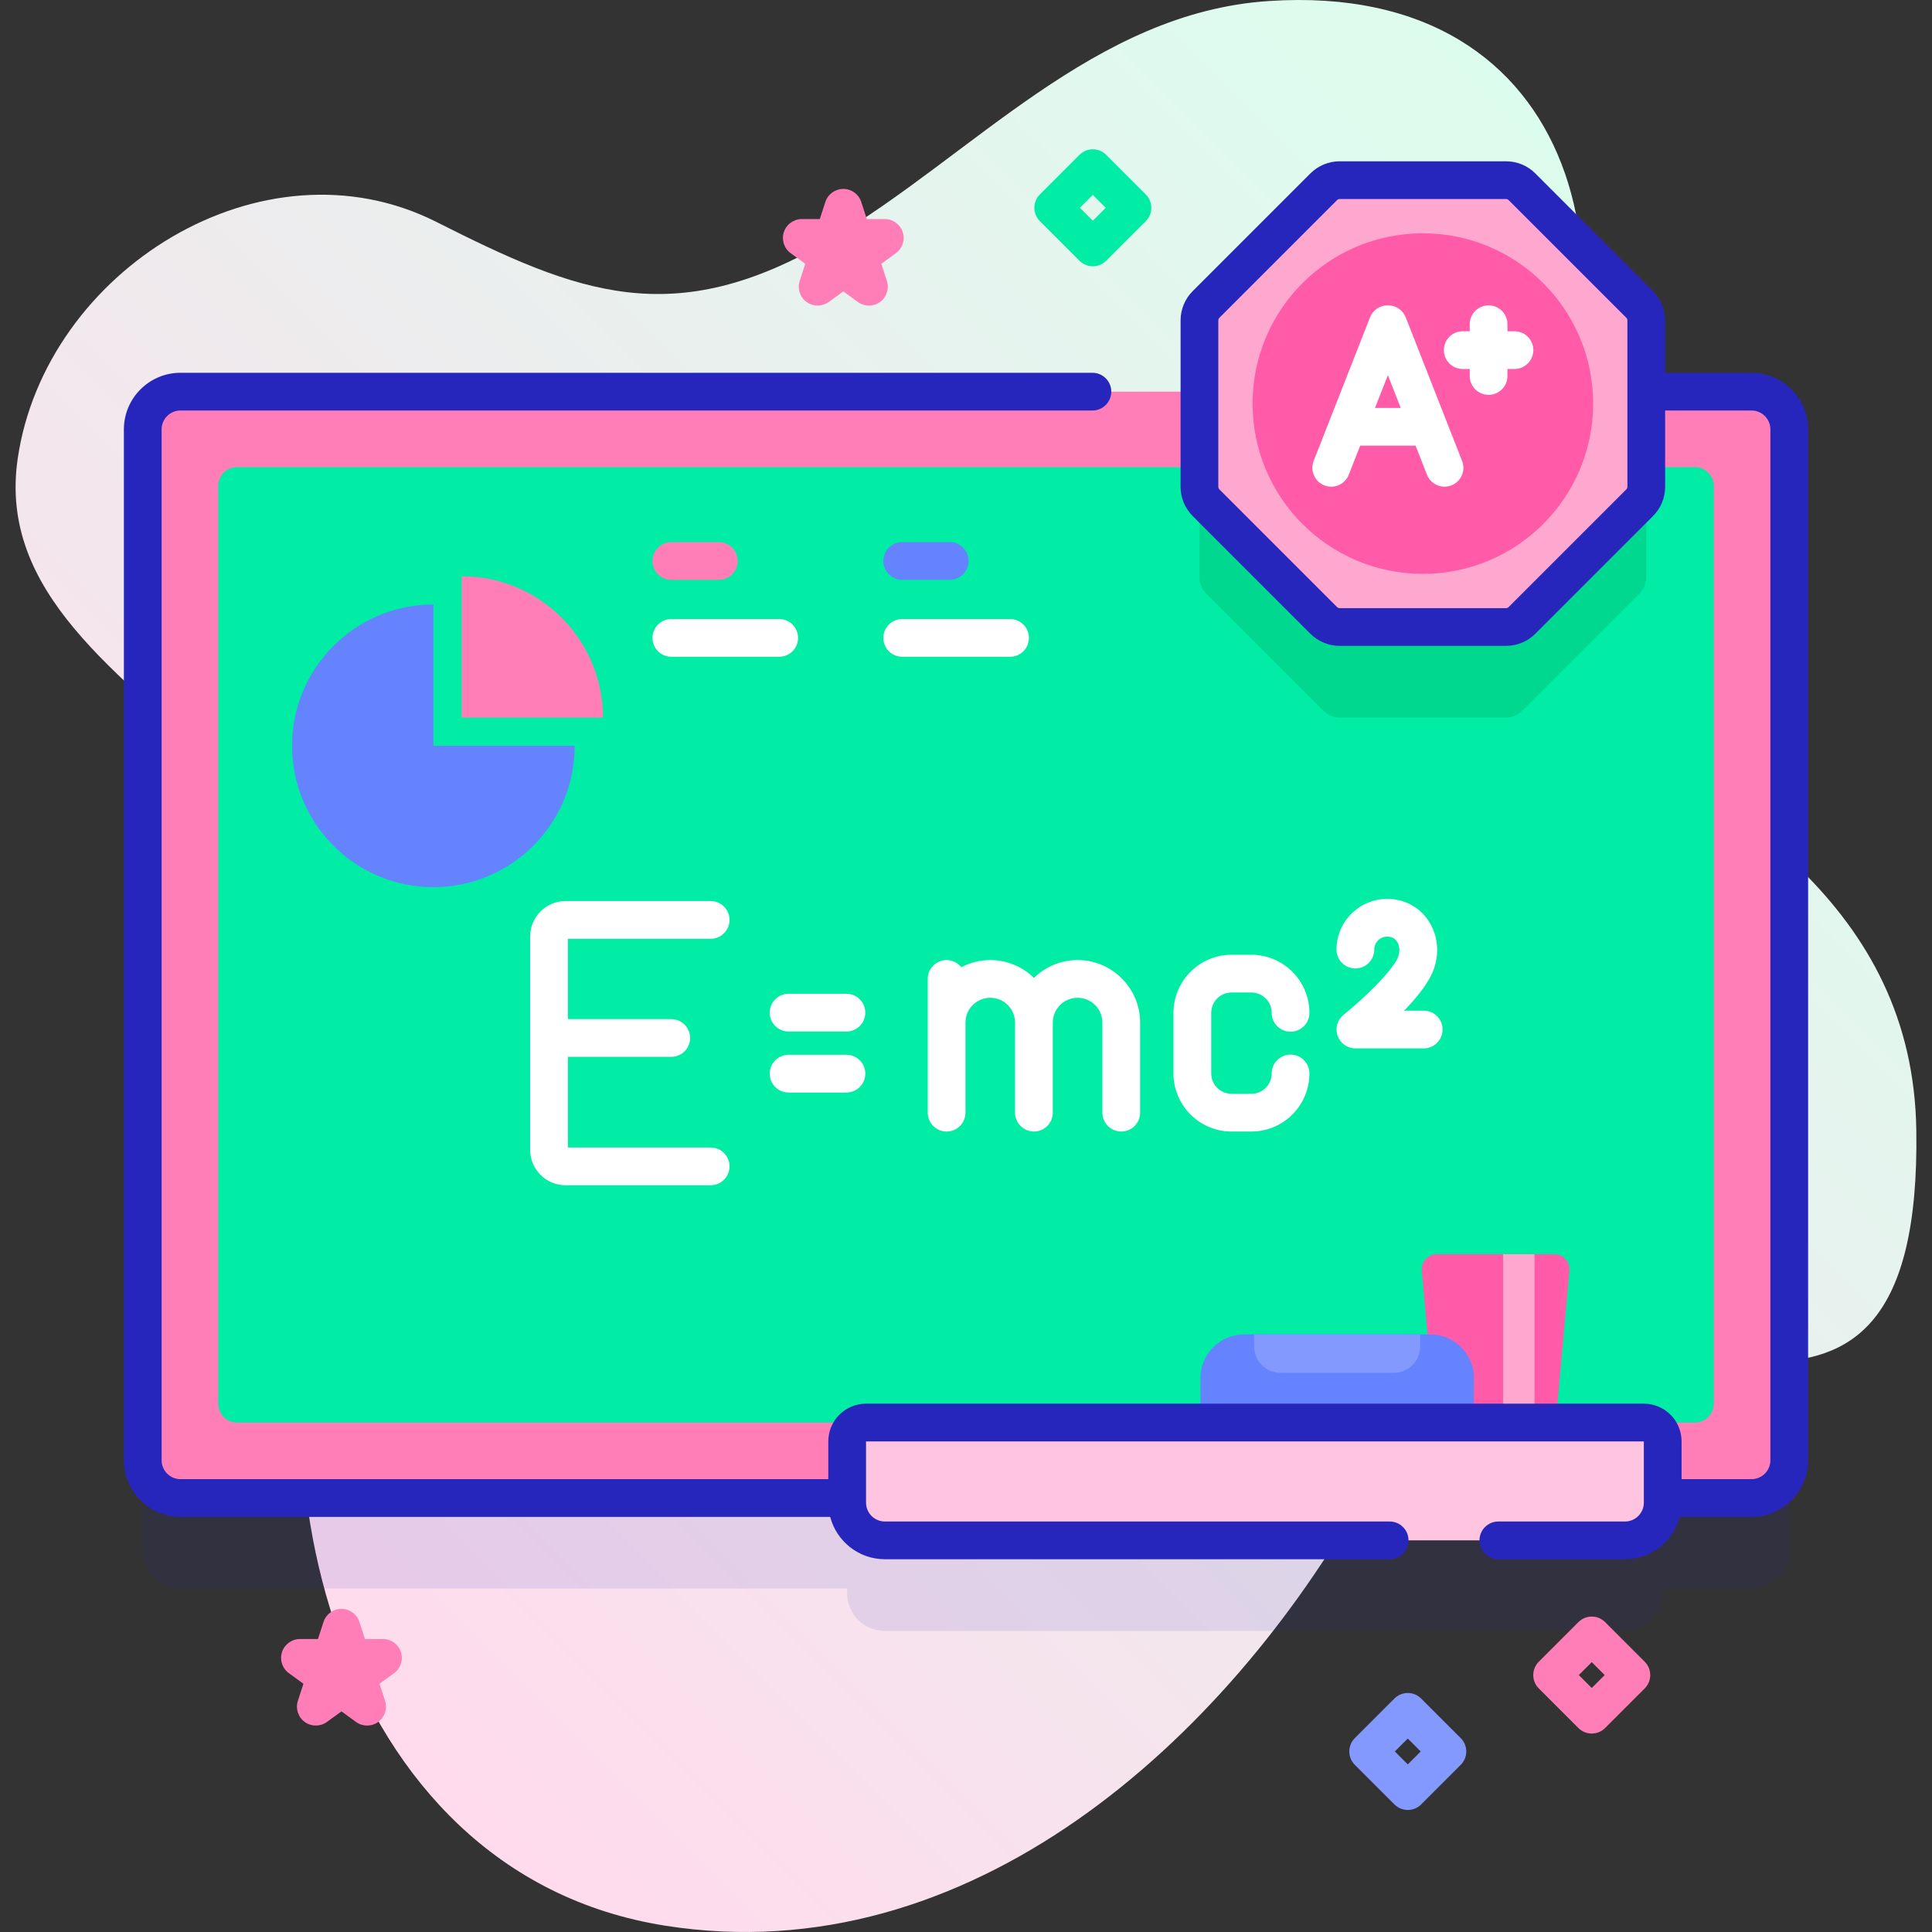 <svg id="Capa_1" enable-background="new 0 0 512 512" height="512" viewBox="0 0 512 512" width="512" xmlns="http://www.w3.org/2000/svg" xmlns:xlink="http://www.w3.org/1999/xlink"><rect x="0" y="0" width="512" height="512" fill="#333333" stroke="none"/><linearGradient id="SVGID_1_" gradientUnits="userSpaceOnUse" x1="56.637" x2="427.065" y1="418.703" y2="48.275"><stop offset="0" stop-color="#ffdbed"/><stop offset="1" stop-color="#dcfdee"/></linearGradient><g><g><path d="m507.842 299.468c-.892-59.11-49.072-87.106-95.16-113.424-20.926-11.949-20.438-29.101-9.685-48.676 34.212-62.279 16.823-142.581-66.677-137.102-46.414 3.045-78.477 40.894-116.254 63.227-41.658 24.628-67.16 14.112-104.434-4.685-46.027-23.21-103.663 12.833-110.941 62.751-10.402 71.34 128.961 85.202 85.334 195.219-26.621 67.13-2.54 179.571 86.319 193.557 80.398 12.654 148.433-48.861 185.275-114.665 7.821-13.969 15.912-29.662 30.642-35.934 44.107-18.783 117.126 42.142 115.581-60.268z" fill="url(#SVGID_1_)"/></g><g><g><path d="m464.174 127.788h-416.348c-5.523 0-10 4.477-10 10v273.198c0 5.523 4.477 10 10 10h176.681v1.226c0 5.523 4.477 10 10 10h196.128c5.523 0 10-4.477 10-10v-1.226h23.539c5.523 0 10-4.477 10-10v-273.198c0-5.523-4.477-10-10-10z" fill="#2626bc" opacity=".1"/><g><path d="m464.174 396.986h-416.348c-5.523 0-10-4.477-10-10v-273.198c0-5.523 4.477-10 10-10h416.348c5.523 0 10 4.477 10 10v273.198c0 5.523-4.477 10-10 10z" fill="#ff7eb8"/><path d="m454.17 128.79v243.2c0 2.76-2.23 5-5 5h-386.34c-2.77 0-5-2.24-5-5v-243.2c0-2.76 2.23-5 5-5h386.34c2.77 0 5 2.24 5 5z" fill="#01eca5"/><g><path d="m436.28 123.79v29.2c0 1.59-.64 3.12-1.76 4.24l-31.17 31.17c-1.12 1.13-2.65 1.76-4.24 1.76h-44.08c-1.59 0-3.11-.63-4.24-1.76l-31.17-31.17c-1.12-1.12-1.75-2.65-1.75-4.24v-29.2z" fill="#00d890"/></g><g><path d="m407.715 376.986h-22.749c-2.588 0-4.749-1.975-4.98-4.553l-3.201-35.697c-.21-2.341 1.634-4.357 3.984-4.357h31.143c2.35 0 4.194 2.016 3.984 4.357l-3.201 35.697c-.232 2.578-2.392 4.553-4.98 4.553z" fill="#ff5ba8"/><path d="m398.34 332.379h8.314v44.607h-8.314z" fill="#ffa8cf"/><g><path d="m390.614 376.986h-72.483v-11.788c0-6.383 5.175-11.558 11.558-11.558h49.368c6.383 0 11.558 5.175 11.558 11.558v11.788z" fill="#6583fe"/></g><g><path d="m332.368 353.641h44.008v3.157c0 3.876-3.142 7.017-7.017 7.017h-29.974c-3.876 0-7.017-3.142-7.017-7.017z" fill="#8399fe"/></g><path d="m430.635 408.212h-196.128c-5.523 0-10-4.477-10-10v-16.226c0-2.761 2.239-5 5-5h206.128c2.761 0 5 2.239 5 5v16.226c0 5.523-4.477 10-10 10z" fill="#ffc4df"/></g></g><g fill="#fff"><path d="m188.335 248.789c2.761 0 5-2.239 5-5s-2.239-5-5-5h-38.466c-5.17 0-9.376 4.206-9.376 9.376v56.558c0 5.17 4.206 9.376 9.376 9.376h38.466c2.761 0 5-2.239 5-5s-2.239-5-5-5h-37.842v-24.026h27.395c2.761 0 5-2.239 5-5s-2.239-5-5-5h-27.395v-21.283h37.842z"/><path d="m224.311 263.36h-15.333c-2.761 0-5 2.239-5 5s2.239 5 5 5h15.333c2.761 0 5-2.239 5-5s-2.239-5-5-5z"/><path d="m224.311 279.528h-15.333c-2.761 0-5 2.239-5 5s2.239 5 5 5h15.333c2.761 0 5-2.239 5-5s-2.239-5-5-5z"/><path d="m285.571 254.424c-4.5 0-8.581 1.809-11.57 4.731-2.989-2.922-7.07-4.731-11.57-4.731-2.77 0-5.379.692-7.677 1.899-.916-1.149-2.311-1.899-3.894-1.899-2.761 0-5 2.239-5 5v35.442c0 2.761 2.239 5 5 5s5-2.239 5-5v-23.871c0-3.623 2.948-6.571 6.571-6.571s6.57 2.948 6.57 6.571v23.871c0 2.761 2.238 5 5 5s5-2.239 5-5v-23.871c0-3.623 2.947-6.571 6.57-6.571s6.571 2.948 6.571 6.571v23.871c0 2.761 2.238 5 5 5s5-2.239 5-5v-23.871c.001-9.138-7.433-16.571-16.571-16.571z"/><path d="m326.378 263.022h5.241c2.972 0 5.39 2.418 5.39 5.39 0 2.761 2.238 5 5 5s5-2.239 5-5c0-8.486-6.903-15.39-15.39-15.39h-5.241c-8.486 0-15.39 6.904-15.39 15.39v16.064c0 8.486 6.903 15.39 15.39 15.39h5.241c8.486 0 15.39-6.904 15.39-15.39 0-2.761-2.238-5-5-5s-5 2.239-5 5c0 2.972-2.418 5.39-5.39 5.39h-5.241c-2.972 0-5.39-2.418-5.39-5.39v-16.064c0-2.972 2.418-5.39 5.39-5.39z"/><path d="m377.296 267.833h-5.183c3.194-3.311 6.239-7.033 7.593-10.307 1.887-4.565 1.447-9.632-1.177-13.555-2.447-3.661-6.42-5.76-10.899-5.76-7.411 0-13.441 6.03-13.441 13.442 0 2.761 2.238 5 5 5s5-2.239 5-5c0-1.898 1.544-3.442 3.441-3.442 1.132 0 2.002.443 2.587 1.318.752 1.125.847 2.725.247 4.177-1.561 3.776-9.363 11.178-14.405 15.228-1.654 1.329-2.29 3.557-1.586 5.558s2.594 3.341 4.716 3.341h18.107c2.762 0 5-2.239 5-5s-2.238-5-5-5z"/></g><g><path d="m152.298 197.65c0 20.68-16.76 37.45-37.44 37.45-20.69 0-37.45-16.77-37.45-37.45s16.76-37.45 37.45-37.45v37.45z" fill="#6583fe"/><path d="m159.788 190.16h-37.44v-37.45c20.68 0 37.44 16.77 37.44 37.45z" fill="#ff7eb8"/></g><g><g><path d="m177.914 153.667h12.583c2.761 0 5-2.239 5-5s-2.239-5-5-5h-12.583c-2.761 0-5 2.239-5 5s2.239 5 5 5z" fill="#ff7eb8"/></g><g><path d="m177.914 174.048h28.583c2.761 0 5-2.239 5-5s-2.239-5-5-5h-28.583c-2.761 0-5 2.239-5 5s2.239 5 5 5z" fill="#fff"/></g></g><g><g><path d="m239.095 153.667h12.583c2.761 0 5-2.239 5-5s-2.239-5-5-5h-12.583c-2.761 0-5 2.239-5 5s2.238 5 5 5z" fill="#6583fe"/></g><g><path d="m239.095 174.048h28.583c2.761 0 5-2.239 5-5s-2.239-5-5-5h-28.583c-2.761 0-5 2.239-5 5s2.238 5 5 5z" fill="#fff"/></g></g><g><g><path d="m399.11 47.747h-44.077c-1.591 0-3.117.632-4.243 1.757l-31.167 31.167c-1.125 1.125-1.757 2.651-1.757 4.243v44.077c0 1.591.632 3.117 1.757 4.243l31.167 31.167c1.125 1.125 2.651 1.757 4.243 1.757h44.077c1.591 0 3.117-.632 4.243-1.757l31.167-31.167c1.125-1.125 1.757-2.651 1.757-4.243v-44.077c0-1.591-.632-3.117-1.757-4.243l-31.167-31.167c-1.126-1.125-2.652-1.757-4.243-1.757z" fill="#ffa8cf"/></g><g><circle cx="377.072" cy="106.952" fill="#ff5ba8" r="45.126"/><path d="m464.17 98.79h-22.893v-13.876c0-2.938-1.145-5.7-3.223-7.778l-31.165-31.166c-2.077-2.078-4.84-3.223-7.778-3.223h-44.077c-2.938 0-5.7 1.144-7.778 3.222l-31.167 31.167c-2.078 2.078-3.222 4.84-3.222 7.778v44.077c0 2.938 1.144 5.701 3.222 7.778l31.167 31.167c2.079 2.078 4.841 3.222 7.778 3.222h44.077c2.938 0 5.701-1.145 7.777-3.222l31.167-31.167c2.078-2.078 3.223-4.84 3.223-7.778v-20.201h22.893c2.757 0 5 2.243 5 5v273.2c0 2.757-2.243 5-5 5h-18.535v-10.004c0-5.514-4.486-10-10-10h-206.129c-5.514 0-10 4.486-10 10v10.004h-171.677c-2.757 0-5-2.243-5-5v-273.2c0-2.757 2.243-5 5-5h241.67c2.762 0 5-2.239 5-5s-2.238-5-5-5h-241.67c-8.271 0-15 6.729-15 15v273.2c0 8.271 6.729 15 15 15h172.178c1.682 6.444 7.535 11.222 14.499 11.222h133.763c2.762 0 5-2.239 5-5s-2.238-5-5-5h-133.763c-2.757 0-5-2.243-5-5v-16.226h206.127v16.226c0 2.757-2.243 5-5 5h-33.556c-2.762 0-5 2.239-5 5s2.238 5 5 5h33.556c6.964 0 12.818-4.777 14.499-11.222h19.036c8.271 0 15-6.729 15-15v-273.2c.001-8.271-6.728-15-14.999-15zm-32.893 30.201c0 .263-.106.521-.293.707l-31.168 31.168c-.186.186-.443.292-.706.292h-44.077c-.267 0-.519-.104-.708-.293l-31.167-31.167c-.186-.186-.292-.443-.292-.707v-44.077c0-.264.106-.521.292-.707l31.167-31.167c.189-.189.44-.293.708-.293h44.077c.263 0 .521.106.707.293l31.167 31.167c.187.187.293.444.293.707z" fill="#2626bc"/><g fill="#fff"><path d="m372.533 84.101c-.751-1.914-2.598-3.173-4.654-3.173h-.152c-2.056 0-3.903 1.259-4.654 3.173l-14.937 38.05c-1.009 2.57.257 5.472 2.827 6.481 2.569 1.007 5.472-.257 6.481-2.827l3.022-7.699h14.673l3.022 7.699c.773 1.97 2.66 3.174 4.656 3.174.607 0 1.226-.112 1.826-.347 2.57-1.009 3.836-3.911 2.827-6.481zm-8.141 24.005 3.411-8.689 3.411 8.689z"/><path d="m401.353 87.786h-1.859v-1.858c0-2.761-2.239-5-5-5s-5 2.239-5 5v1.858h-1.858c-2.761 0-5 2.239-5 5s2.239 5 5 5h1.858v1.859c0 2.761 2.239 5 5 5s5-2.239 5-5v-1.859h1.859c2.761 0 5-2.239 5-5s-2.239-5-5-5z"/></g></g></g></g><g><path d="m230.282 80.988c-1.031 0-2.062-.318-2.939-.955l-3.859-2.804-3.859 2.804c-1.753 1.272-4.125 1.273-5.878 0-1.752-1.273-2.486-3.53-1.816-5.59l1.474-4.537-3.859-2.804c-1.752-1.273-2.486-3.53-1.816-5.59s2.589-3.455 4.755-3.455h4.771l1.474-4.537c.669-2.06 2.589-3.455 4.755-3.455s4.086 1.395 4.755 3.455l1.474 4.537h4.771c2.166 0 4.086 1.395 4.755 3.455s-.064 4.317-1.816 5.59l-3.859 2.804 1.474 4.537c.669 2.06-.064 4.317-1.816 5.59-.878.637-1.91.955-2.941.955z" fill="#ff7eb8"/></g><g><path d="m97.292 457.291c-1.031 0-2.062-.318-2.939-.955l-3.859-2.804-3.859 2.804c-1.753 1.272-4.125 1.273-5.878 0-1.752-1.273-2.486-3.53-1.816-5.59l1.474-4.537-3.859-2.804c-1.752-1.273-2.486-3.53-1.816-5.59s2.589-3.455 4.755-3.455h4.771l1.474-4.537c.669-2.06 2.589-3.455 4.755-3.455s4.086 1.395 4.755 3.455l1.474 4.537h4.771c2.166 0 4.086 1.395 4.755 3.455s-.064 4.317-1.816 5.59l-3.859 2.804 1.474 4.537c.669 2.06-.064 4.317-1.816 5.59-.878.637-1.909.955-2.941.955z" fill="#ff7eb8"/></g><g><path d="m289.612 70.565c-1.279 0-2.56-.488-3.535-1.464l-10.5-10.5c-1.953-1.953-1.953-5.119 0-7.071l10.5-10.5c1.951-1.952 5.119-1.952 7.07 0l10.5 10.5c1.953 1.953 1.953 5.119 0 7.071l-10.5 10.5c-.975.976-2.255 1.464-3.535 1.464zm-3.428-15.5 3.429 3.429 3.429-3.429-3.429-3.429z" fill="#01eca5"/></g><g><path d="m421.83 459.41c-1.279 0-2.56-.488-3.535-1.464l-10.5-10.5c-1.953-1.953-1.953-5.119 0-7.071l10.5-10.5c1.951-1.952 5.119-1.952 7.07 0l10.5 10.5c1.953 1.953 1.953 5.119 0 7.071l-10.5 10.5c-.975.976-2.256 1.464-3.535 1.464zm-3.429-15.5 3.429 3.429 3.429-3.429-3.429-3.429z" fill="#ff7eb8"/></g><g><path d="m373.075 479.659c-1.279 0-2.56-.488-3.535-1.464l-10.5-10.5c-1.953-1.953-1.953-5.119 0-7.071l10.5-10.5c1.951-1.952 5.119-1.952 7.07 0l10.5 10.5c1.953 1.953 1.953 5.119 0 7.071l-10.5 10.5c-.975.976-2.256 1.464-3.535 1.464zm-3.429-15.5 3.429 3.429 3.429-3.429-3.429-3.429z" fill="#8399fe"/></g></g></g></svg>